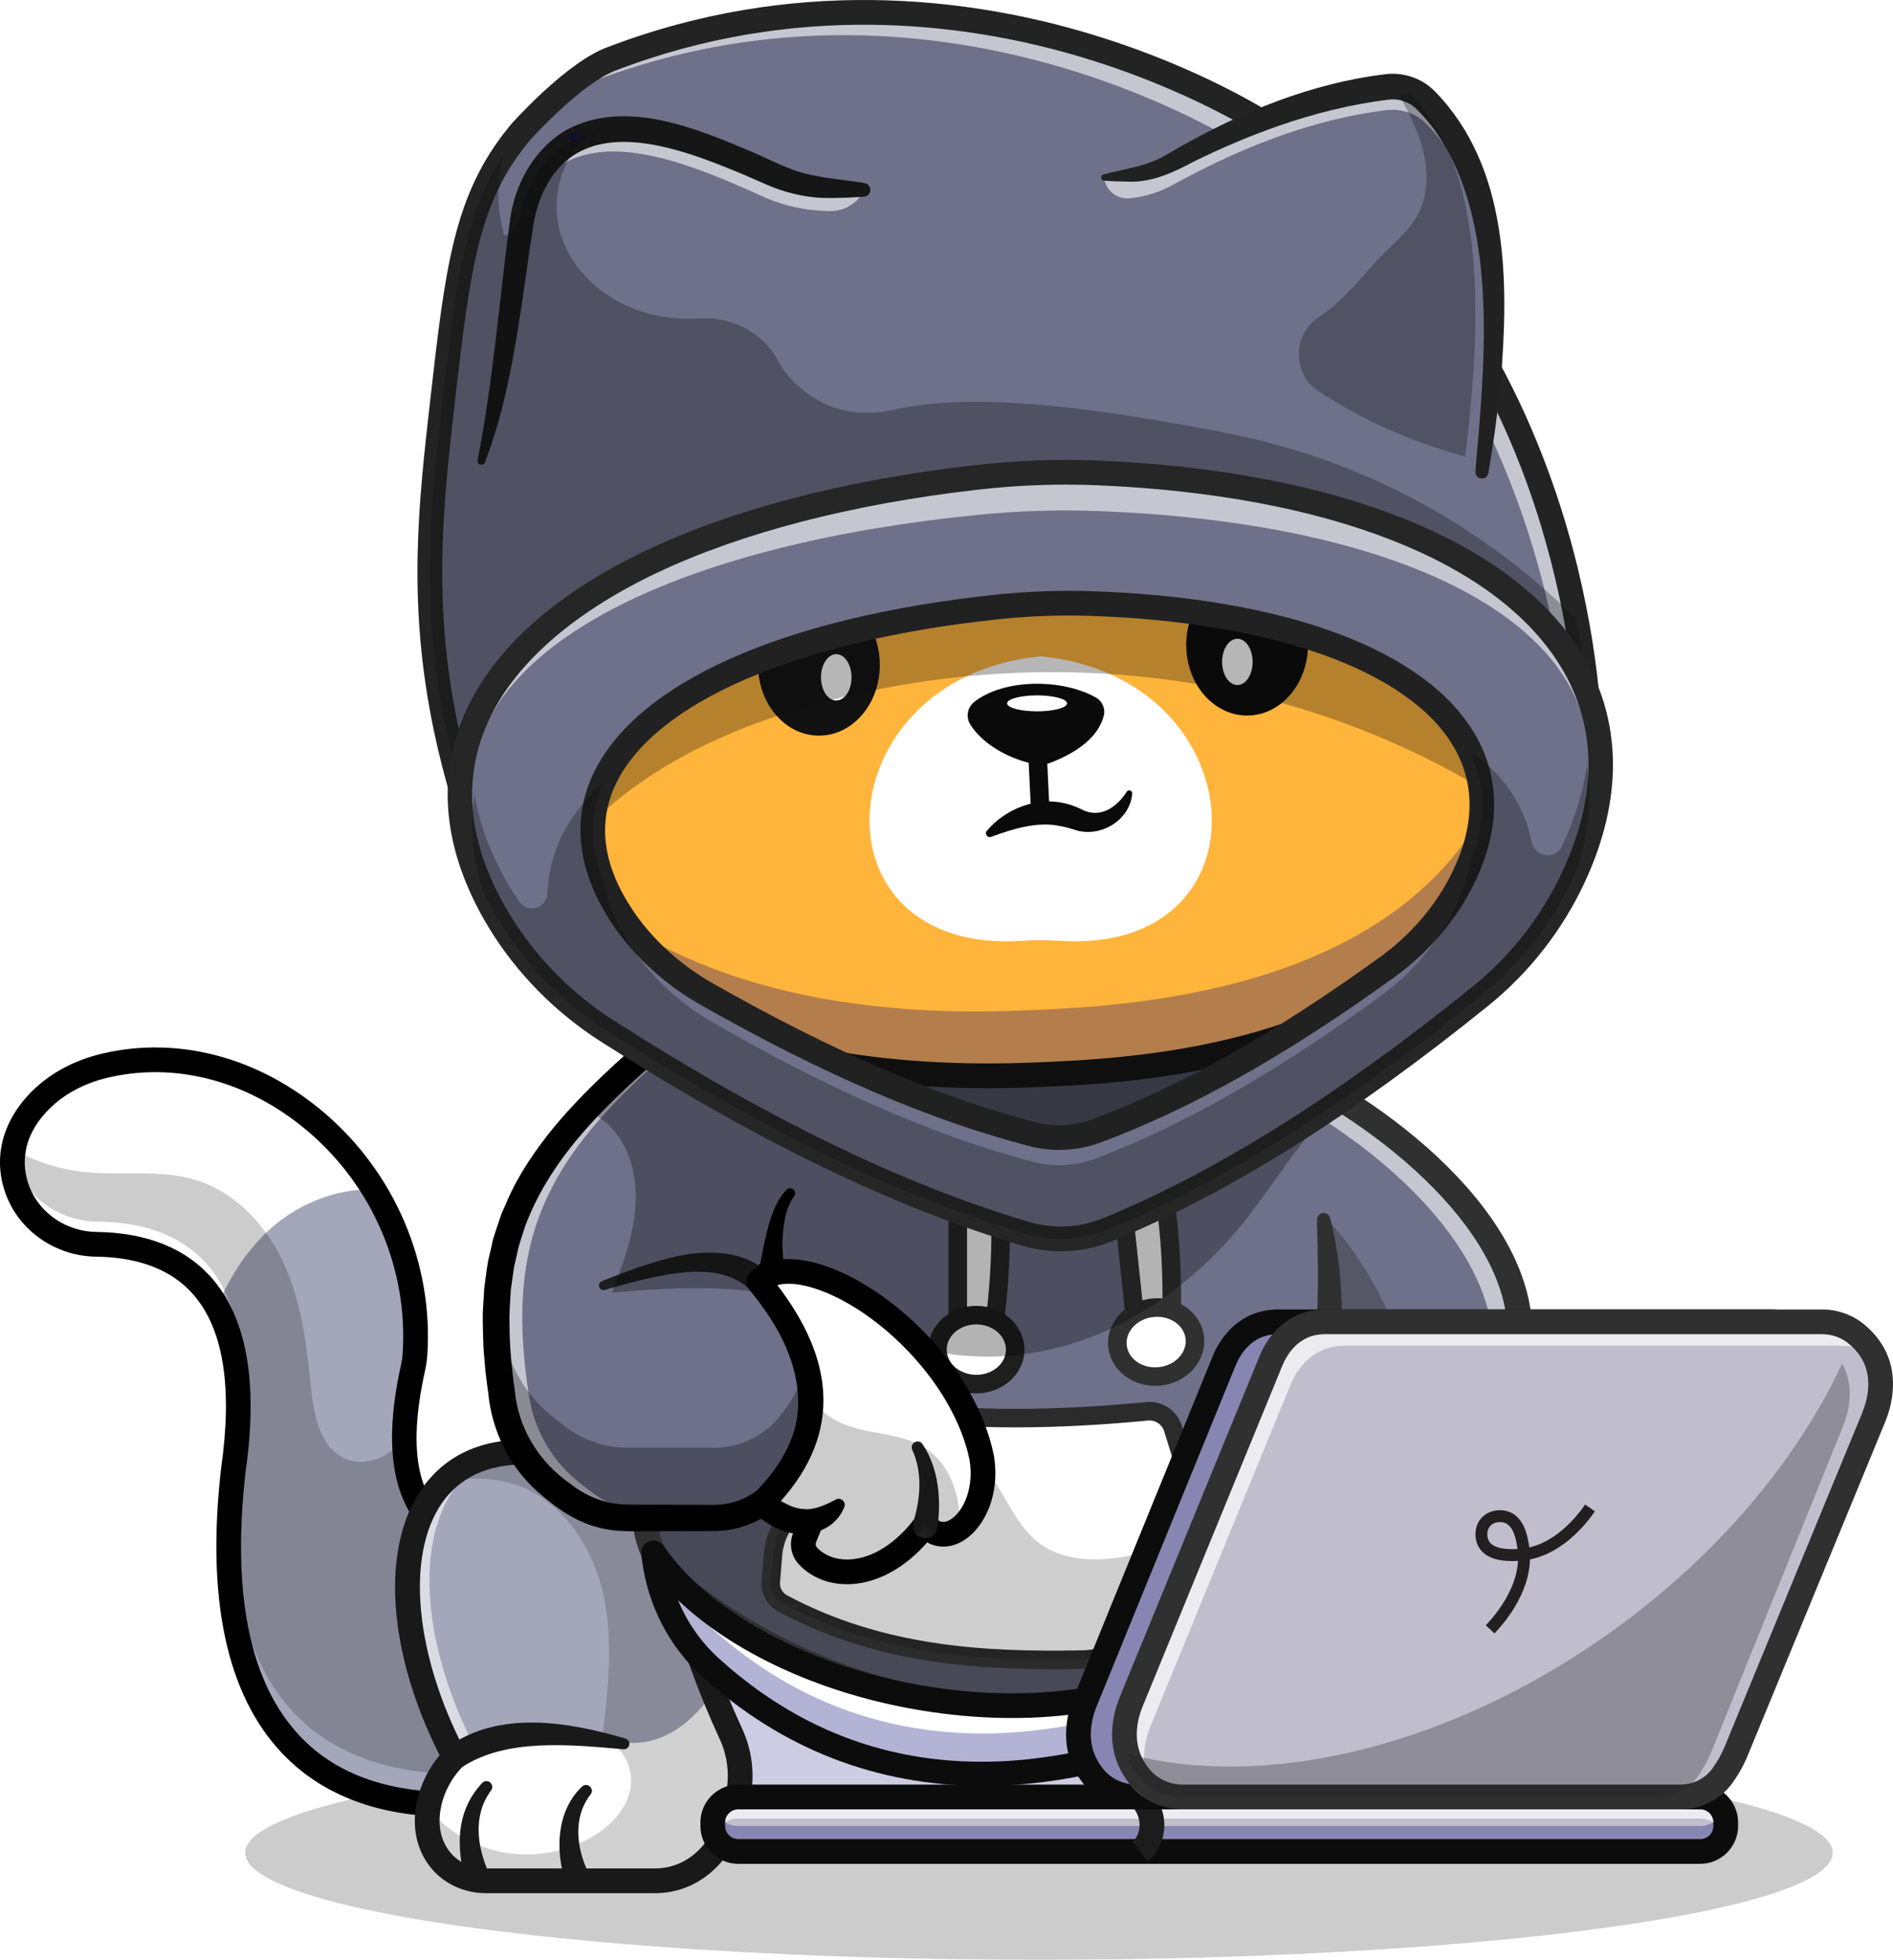 <?xml version="1.0" encoding="UTF-8"?>
<svg id="Layer_1" data-name="Layer 1" xmlns="http://www.w3.org/2000/svg" xmlns:xlink="http://www.w3.org/1999/xlink" viewBox="0 0 2705.94 2802">
  <defs>
    <style>
      .cls-1 {
        opacity: .7;
      }

      .cls-2 {
        fill: #262626;
      }

      .cls-2, .cls-3, .cls-4, .cls-5, .cls-6, .cls-7, .cls-8, .cls-9, .cls-10, .cls-11, .cls-12, .cls-13, .cls-14, .cls-15, .cls-16, .cls-17, .cls-18, .cls-19, .cls-20, .cls-21, .cls-22, .cls-23 {
        stroke-width: 0px;
      }

      .cls-24 {
        opacity: .5;
      }

      .cls-3 {
        fill: #a4a6ba;
      }

      .cls-4 {
        fill: #ffb43b;
      }

      .cls-25 {
        opacity: .6;
      }

      .cls-26 {
        opacity: .2;
      }

      .cls-6 {
        fill: #0f0f0f;
      }

      .cls-7 {
        fill: #161616;
      }

      .cls-8 {
        fill: #232323;
      }

      .cls-9 {
        fill: #2b2b2b;
      }

      .cls-27 {
        opacity: .4;
      }

      .cls-10 {
        fill: #fff;
      }

      .cls-28 {
        opacity: .3;
      }

      .cls-11 {
        fill: #6e7189;
      }

      .cls-12 {
        fill: #0c0c0c;
      }

      .cls-13 {
        fill: url(#linear-gradient-2);
      }

      .cls-14 {
        fill: #c0becc;
      }

      .cls-15 {
        fill: url(#linear-gradient);
        mix-blend-mode: multiply;
      }

      .cls-29 {
        filter: url(#luminosity-noclip);
      }

      .cls-30 {
        fill: none;
        stroke: #231f20;
        stroke-miterlimit: 10;
        stroke-width: 17px;
      }

      .cls-31 {
        mask: url(#mask-1);
      }

      .cls-32 {
        mask: url(#mask);
      }

      .cls-16 {
        fill: #1c1c1c;
      }

      .cls-17 {
        fill: #1e1e1e;
      }

      .cls-18 {
        fill: #212121;
      }

      .cls-19 {
        fill: #191919;
      }

      .cls-20 {
        fill: #0a0a0a;
      }

      .cls-21 {
        fill: #303030;
      }

      .cls-22 {
        fill: #000072;
      }

      .cls-23 {
        fill: #111;
      }
    </style>
    <filter id="luminosity-noclip" x="654.59" y="636.24" width="2047.26" height="1974.45" color-interpolation-filters="sRGB" filterUnits="userSpaceOnUse">
      <feFlood flood-color="#fff" result="bg"/>
      <feBlend in="SourceGraphic" in2="bg"/>
    </filter>
    <filter id="luminosity-noclip-2" x="654.59" y="-9489" width="2047.26" height="32766" color-interpolation-filters="sRGB" filterUnits="userSpaceOnUse">
      <feFlood flood-color="#fff" result="bg"/>
      <feBlend in="SourceGraphic" in2="bg"/>
    </filter>
    <mask id="mask-1" x="654.59" y="-9489" width="2047.26" height="32766" maskUnits="userSpaceOnUse"/>
    <linearGradient id="linear-gradient" x1="1532.9" y1="900.04" x2="2173.68" y2="2692.94" gradientUnits="userSpaceOnUse">
      <stop offset="0" stop-color="#000"/>
      <stop offset="1" stop-color="#fff"/>
    </linearGradient>
    <mask id="mask" x="654.59" y="636.24" width="2047.26" height="1974.45" maskUnits="userSpaceOnUse">
      <g class="cls-29">
        <g class="cls-31">
          <path class="cls-15" d="m1614.53,2596.4c-319.98-206.45-639.96-412.9-959.94-619.36,13.75-129.56,45.47-240.58,85.52-335.25,381.78-902.51,1807.3-997.25,1961.74-1005.56-19.62,457.36-39.23,914.71-58.85,1372.07l-239.19,602.38-789.28-14.29Z"/>
        </g>
      </g>
    </mask>
    <linearGradient id="linear-gradient-2" x1="1532.9" y1="900.04" x2="2173.68" y2="2692.94" gradientUnits="userSpaceOnUse">
      <stop offset=".08" stop-color="#fff" stop-opacity="0"/>
      <stop offset=".98" stop-color="#cdeeff"/>
    </linearGradient>
  </defs>
  <g class="cls-26">
    <ellipse class="cls-5" cx="1485.13" cy="2648.95" rx="1134.62" ry="153.05"/>
  </g>
  <path class="cls-3" d="m683.26,2578.68c-263.17,17.71-387.65-148.37-349.54-478.34,14.75-103.37,5.48-179.63-23.58-231.82-33.47-60.27-93.3-88.49-172.92-89.5-48.75-.62-93.57-29.89-111.41-75.29-3.75-9.58-6.31-19.69-7.42-30.16-.88-8.21-.88-16.65.18-25.17.18-1.63.4-3.31.71-4.99,3.93-23.45,15.81-47.47,38.2-69.99,25.04-25.17,57.4-41.46,91.98-49.68,148.94-35.46,303.27,44.11,385.18,177.2,41.55,67.47,64.47,148.76,58.55,235.79-.49,7.02-1.72,13.95-3.22,20.8-8.08,36.91-12.01,69.28-12.1,97.45,0,5.78.13,11.35.44,16.74,3.49,64.42,29.1,104.92,71.4,127.17l29.76,337.04,3.8,42.74Z"/>
  <path class="cls-10" d="m534.63,1700.94c-56.3-2.56-114.94,22.83-155.92,63.19-30.03,29.54-52.1,65.53-68.57,104.39-33.47-60.27-93.3-88.49-172.92-89.5-48.75-.62-93.57-29.89-111.41-75.29-15.41-39.21-10.86-87.47,31.66-130.31,25.04-25.17,57.4-41.46,91.98-49.68,148.94-35.46,303.27,44.11,385.18,177.2Z"/>
  <path class="cls-5" d="m645.94,2597.63c-103.54,0-184.85-30.31-242.09-90.33-79.84-83.75-109.35-221.36-87.68-409,16.33-114.49,3.21-197.25-38.95-246.47-30.67-35.82-77.85-54.38-140.21-55.16-56.28-.71-107.58-35.46-127.64-86.48-20.3-51.62-7.33-106.01,35.58-149.2,25.99-26.17,60.71-45,100.4-54.44,108.38-25.79,223.89,4.6,316.91,83.35,101.94,86.3,157.46,216.41,148.52,348.03-.48,7.07-1.61,14.5-3.56,23.39-25.83,117.78-9.24,190.38,50.72,221.94,5.31,2.8,8.84,8.1,9.37,14.08l33.54,379.79c.42,4.73-1.08,9.43-4.17,13.04-3.09,3.61-7.5,5.82-12.24,6.14-13.15.89-26,1.33-38.51,1.33ZM221.9,1532.91c-22.94,0-45.83,2.63-68.36,7.99-33.29,7.92-62.17,23.47-83.52,44.97-44.6,44.91-36.54,89.06-27.77,111.38,14.86,37.8,53.12,63.55,95.21,64.09,72.97.92,129.02,23.63,166.6,67.5,49.05,57.28,64.91,149.45,47.14,273.97-20.35,176.26,5.95,304.31,78.21,380.1,53.47,56.08,132.35,82.67,234.63,79.06l-31.11-352.31c-68.11-41.52-88.37-127.55-60.21-255.92,1.56-7.14,2.46-12.93,2.82-18.21,8.18-120.47-42.7-239.6-136.1-318.68-64.83-54.89-141.39-83.95-217.54-83.95Z"/>
  <g class="cls-28">
    <path class="cls-22" d="m589.61,2029.25c-1.68-1.63-3.36-3.22-5.08-4.81l6.71-6.14c-.49,3.67-1.02,7.33-1.63,10.95Z"/>
  </g>
  <g class="cls-26">
    <path class="cls-5" d="m679.47,2535.94c-257.21,9.85-378.24-153.75-340.18-472.52,15.06-101.96,5.61-177.15-24.02-228.6-34.13-59.43-95.16-87.3-176.36-88.27-49.68-.62-95.38-29.5-113.57-74.23-3.14-7.64-5.43-15.68-6.76-23.93-.35-1.94-.62-3.89-.84-5.83.53.31,1.02.57,1.55.84,30.78,17.13,64.95,28.39,100.28,32.15,53.03,5.74,108.14-4.06,159.14,11.17,59.52,17.75,104.12,67.82,128.54,123.28,24.46,55.42,31.53,116.31,37.53,176.27,4.06,40.01,14.22,88.45,53.69,101.21,27.2,8.83,58.02-5.25,75.55-27.24,1.37-1.72,2.65-3.44,3.84-5.25,0,5.78.13,11.35.44,16.74,3.49,64.42,29.1,104.92,71.4,127.17l29.76,337.04Z"/>
  </g>
  <g>
    <path class="cls-10" d="m949.98,2594.36l-41.61-364.84c201.37,191.52,457.84,280.06,777.83,249.84l-11.19,140.01-725.02-25.01Z"/>
    <g class="cls-26">
      <path class="cls-22" d="m949.98,2594.36l-41.61-364.84c201.37,191.52,457.84,280.06,777.83,249.84l-11.19,140.01-725.02-25.01Z"/>
    </g>
  </g>
  <path class="cls-3" d="m1055.5,2565.7c-14.35,76.35-59.48,124.17-121.39,123.37h-239.42c-24.15,0-47.69-9.71-63.5-28-11.35-13.11-17.53-28.52-19.61-44.69-1.32-10.07-1.02-20.4.62-30.6,2.43-15.32,7.86-30.38,15.41-43.98,6.09-10.99,13.6-21.02,22.08-29.36-1.59-3.05-3.14-6.05-4.68-9.1-12.36-24.33-22.92-48.75-31.62-72.86-46.94-129.55-41.07-250.81,21.15-312.27,32.59-32.19,80.67-47.95,144.7-39.96l34.35,13.69c73.74,29.45,129.73,91.4,151.63,167.75,8.57,30.07,17.75,59.61,27.64,88.53,8.26,24.2,17,47.95,26.32,71.18,8.04,20.14,16.51,39.83,25.43,59.13,12.63,27.2,16.43,57.71,10.86,87.16Z"/>
  <g class="cls-25">
    <path class="cls-10" d="m965.61,2679.63h-239.42c-24.15,0-47.69-9.71-63.5-28-11.35-13.11-17.53-28.52-19.61-44.69-1.32-10.07-1.02-20.4.62-30.6,2.43-15.32,7.86-30.38,15.41-43.98,6.09-10.99,13.6-21.02,22.08-29.36-1.59-3.05-3.14-6.05-4.68-9.1-12.36-24.33-22.92-48.75-31.62-72.86-46.94-129.55-41.07-250.81,21.15-312.27,12.29-12.14,26.8-21.94,43.52-29.01-30.57,5.95-55.58,19.25-75.02,38.46-62.22,61.47-68.09,182.72-21.15,312.27,8.7,24.11,19.25,48.53,31.62,72.86,1.55,3.05,3.09,6.05,4.68,9.1-8.48,8.35-15.98,18.37-22.08,29.36-7.55,13.6-12.98,28.66-15.41,43.98-1.63,10.2-1.94,20.53-.62,30.6,2.08,16.16,8.26,31.57,19.61,44.69,15.81,18.28,39.34,28,63.5,28h239.42c17.42.22,33.51-3.4,47.96-10.43-5.34.72-10.83,1.06-16.46.99Z"/>
  </g>
  <path class="cls-10" d="m1055.5,2565.7c-14.35,76.35-59.48,124.17-121.39,123.37h-239.42c-24.15,0-47.69-9.71-63.5-28-11.35-13.11-17.53-28.52-19.61-44.69,4.24-25.08,9.58-49.98,16.03-74.58,1.5-5.83,3.09-11.66,4.72-17.49l-1.28,1.46c1.9-8.79,7.15-16.47,13.95-22.43,3.4-3,7.15-5.56,11.08-7.68,11.92-6.36,25.39-8.92,38.72-10.91,49.94-7.37,100.94-7.29,150.84.31,24.42,3.71,49.1,9.23,73.61,5.87,29.1-3.97,55.42-20.44,75.82-41.6,8.92-9.23,16.87-19.3,24.11-29.94,8.04,20.14,16.51,39.83,25.43,59.13,12.63,27.2,16.43,57.71,10.86,87.16Z"/>
  <path class="cls-19" d="m694.72,2706.74c-30.1,0-58.12-12.43-76.88-34.11-41.1-47.52-26.83-118.54,10.54-163.06-74.23-147.3-84.54-295.7-25.76-380.63,26.33-38.03,78.75-80.75,178.81-68.22,1.49.19,2.95.56,4.36,1.12l34.35,13.71c78.26,31.24,138.85,98.26,162.07,179.27h0c23.79,83.03,49.46,153.78,78.46,216.3,14.25,30.71,18.46,64.55,12.2,97.87-16,85.14-68.5,137.75-137.23,137.75-.58,0-1.15,0-1.73,0h-239.18Zm53.15-612.86c-51.2,0-91.03,18.79-116.21,55.17-52.05,75.19-38.51,217.92,33.68,355.17,3.62,6.88,2.31,15.32-3.22,20.79-32.63,32.22-47.47,89.94-17.57,124.51,12.04,13.91,30.32,21.89,50.16,21.89h239.4c.42,0,.84,0,1.26,0,51.64,0,89.92-40.62,102.76-108.95,4.9-26.05,1.61-52.49-9.52-76.48-29.78-64.19-56.07-136.63-80.37-221.44-20.23-70.58-73.02-128.97-141.21-156.19l-32.21-12.85c-9.3-1.08-18.3-1.62-26.96-1.62Z"/>
  <path class="cls-19" d="m639.4,2498.12c73.99-53.68,173.25-36.3,254.71-12.45,4.14,1.28,6.46,5.66,5.18,9.8-1.11,3.62-4.61,5.85-8.24,5.49-41.43-3.69-82.54-7.39-122.42-5.18-38.35,2.1-76.78,10.02-108.59,31-19.05,12.46-38.49-14.49-20.65-28.66h0Z"/>
  <path class="cls-19" d="m808.33,2690.85c-14.62-45.24-13.16-101.39,23.56-136.38,7.26-7.14,18.53,2.65,12.52,10.82-26,33.15-20.43,77-2.99,113.18,9.51,23.15-25.01,36.15-33.09,12.38h0Z"/>
  <path class="cls-19" d="m665.85,2690.29c-10.18-35.01-13.78-76.05,2.49-110.42,5.32-11.48,12.57-21.89,21.03-30.77,3.16-3.32,8.41-3.44,11.72-.28,3.06,2.91,3.4,7.61.96,10.92-26.26,35.02-20.39,80.65-2.95,118.63,9.1,23.23-25.48,35.71-33.26,11.92h0Z"/>
  <g class="cls-26">
    <path class="cls-19" d="m1055.5,2565.7c-14.35,76.35-59.48,124.17-121.39,123.37h-239.42c-24.15,0-47.69-9.71-63.5-28-11.35-13.11-17.53-28.52-19.61-44.69-1.32-10.07-1.02-20.4.62-30.6,20.84,24.6,47.95,43.89,78.29,54.84,50.07,18.06,107.96,13.03,154.15-13.38,26.41-15.06,49.98-38.59,56.17-68.35,6.18-29.76-10.55-65.09-40.23-71.8,8.52-69.55,16.96-140.73,1.46-209.08-15.5-68.31-60.01-134.37-126.68-155.87-32.59-10.51-66.76-9.67-100.81-3.93,32.59-32.19,80.67-47.95,144.7-39.96l34.35,13.69c73.74,29.45,129.73,91.4,151.63,167.75,8.57,30.07,17.75,59.61,27.64,88.53,8.26,24.2,17,47.95,26.32,71.18,8.04,20.14,16.51,39.83,25.43,59.13,12.63,27.2,16.43,57.71,10.86,87.16Z"/>
  </g>
  <path class="cls-11" d="m2161.7,1967.16c-4.81,13.51-7.55,27.64-8.3,41.95l-1.41,25.83c-4.5,84.43-62.3,156.62-143.73,179.45l-93.83,26.27c-38.02,10.64-73.03,30.64-100.46,59.13-176.01,182.85-543.21,202.99-841.79-31.7-24.46-19.25-41.29-46.41-47.69-76.79-.26-1.02-.49-2.03-.66-3.05-1.15-6.05-2.21-12.05-3.18-18.02-2.43-14.4-4.46-28.66-6.14-42.74-1.81-15.06-3.18-29.94-4.15-44.6-1.32-19.16-1.94-38.02-1.99-56.61-.13-74.27,9.67-143.99,26.71-209.7,21.42-82.62,54.31-158.96,93.39-230.23,11.57-20.97,27.2-38.99,45.79-52.99,5.12-3.93,10.51-7.51,16.07-10.82,20.18-11.88,42.92-19.52,66.94-21.99,239.68-24.95,461.39-26.8,644.59,20.75,19.69,5.12,38.95,10.82,57.71,17.09,17.84,9.45,35.33,19.38,52.33,29.85,174.11,106.86,298.41,262.95,249.79,398.91Z"/>
  <g class="cls-25">
    <path class="cls-10" d="m1776.02,2321.18c-22.83,23.71-48.89,44.67-77.59,62.71,43.94-22.1,83.01-50.31,115.54-84.1,9.44-9.81,19.84-18.53,30.89-26.29-25.7,11.37-49.23,27.32-68.84,47.69Z"/>
    <path class="cls-10" d="m1911.91,1568.25c-17-10.47-34.49-20.4-52.33-29.85-18.77-6.27-38.02-11.97-57.71-17.09-183.2-47.56-404.91-45.7-644.59-20.75-24.02,2.47-46.76,10.11-66.94,21.99-5.35,3.19-10.53,6.64-15.48,10.39,14.07-5.63,29-9.4,44.47-10.99,239.68-24.95,461.39-26.8,644.59,20.75,19.69,5.12,38.95,10.82,57.71,17.09,17.84,9.45,35.33,19.38,52.33,29.85,174.11,106.86,298.41,262.95,249.79,398.91-4.81,13.51-7.55,27.64-8.3,41.95l-1.41,25.83c-3.24,60.83-34.16,115.3-81.64,149.54,68.51-29.2,115.55-95.12,119.59-170.94l1.41-25.83c.75-14.31,3.49-28.44,8.3-41.95,48.62-135.96-75.68-292.05-249.79-398.91Z"/>
  </g>
  <g class="cls-27">
    <path class="cls-12" d="m1685.17,2152.88c-9.63,56.43-19.25,112.82-28.88,169.25-4.55,26.54-10.11,55.11-29.89,73.34-11.66,10.77-26.94,16.6-42.08,21.24-81.95,25.26-170.53,23.01-254.3,4.86-83.81-18.19-163.42-51.8-240.78-88.71-48-22.92-96.53-48.09-131.81-87.87-13.87-15.63-25.3-34.04-32.94-53.69-8.04-20.53-11.88-42.43-9.98-63.81.93-10.16,3.14-20.18,6.8-29.89l.13-.71c-3.8-4.55-7.64-9.14-11.08-14-1.32-19.16-1.94-38.02-1.99-56.61,1.68-1.41,3.58-2.61,5.7-3.53,7.9-3.44,16.91-2.3,25.43-1.1,242.73,34.09,485.41,68.18,728.09,102.22,4.68.66,9.67,1.46,13.29,4.5,6.62,5.65,5.74,15.94,4.28,24.51Z"/>
  </g>
  <path class="cls-21" d="m1445.23,2458.21c-2.12,0-4.24,0-6.37-.03-165.44-1.58-335.05-64.17-477.59-176.22-28.61-22.5-48.07-54.61-54.78-90.43-39.41-210.38-4.58-411.11,106.5-613.65,29.15-53.14,82.4-88.61,142.45-94.86,309.24-32.21,534.77-19.93,709.76,38.66.91.3,1.8.68,2.65,1.13,197.37,104.37,369.91,284.09,310.47,450.32-4.17,11.65-6.63,24.07-7.31,36.92l-1.38,25.86c-4.91,92.05-67.86,170.61-156.62,195.48l-93.8,26.28c-35.99,10.09-67.98,28.89-92.52,54.38-89.6,93.08-228.35,146.17-381.47,146.17Zm12.86-957.3c-89.79,0-188.92,5.77-298.97,17.24-48.52,5.05-91.56,33.73-115.14,76.71-108.48,197.8-141.13,385.33-102.76,590.16,5.14,27.4,20.01,51.96,41.89,69.16,136.44,107.26,298.42,167.16,456.1,168.67,145.75,1.31,277.92-47.92,362.05-135.31,28.89-30.02,66.39-52.11,108.44-63.9l93.8-26.28c74.17-20.78,126.77-86.43,130.88-163.35l1.38-25.86c.87-16.26,4.01-32.05,9.33-46.92,51.91-145.19-114.98-312.29-292.45-406.52-108.21-36.01-236.96-53.8-394.54-53.8Z"/>
  <path class="cls-11" d="m1113.17,2127.1c-22.92,27.47-57.01,43.14-92.73,43.14h-122.31c-32.94,0-65-10.91-91.09-31.04l-14.04-10.82c-39.48-30.42-66.23-74.71-74.09-123.95-32.63-204.53,15.1-316.07,142.89-441.96,25.08-24.73,53.25-49.98,84.52-76.66,50.6,12.94,94.27,28.48,127.96,47.56,69.77,39.43,96.97,94.1,55.28,172.47-16.47,18.77-24.11,54.22-26.01,100.46-.18,4.72-1.85,9.1-4.5,12.63-.75,1.02-1.55,1.94-2.43,2.78-4.06,3.93-9.54,6.31-15.63,6.31,81.95,93.39,110.48,205.15,32.19,299.07Z"/>
  <g class="cls-25">
    <path class="cls-10" d="m1058.02,2163.55h-122.31c-32.94,0-65-10.91-91.09-31.04l-14.04-10.82c-39.48-30.42-66.23-74.71-74.09-123.95-32.63-204.53,15.1-316.07,142.89-441.96,21.02-20.73,44.25-41.84,69.61-63.83-7.41-2.1-14.93-4.17-22.67-6.15-31.26,26.67-59.43,51.93-84.52,76.66-127.79,125.89-175.52,237.43-142.89,441.96,7.86,49.23,34.62,93.52,74.09,123.95l14.04,10.82c26.1,20.14,58.15,31.04,91.09,31.04h122.31c13.73,0,27.21-2.34,39.91-6.75-.78.02-1.56.06-2.34.06Z"/>
  </g>
  <g class="cls-28">
    <path class="cls-5" d="m1113.18,2026.78c-22.92,27.47-57.01,43.14-92.73,43.14h-122.31c-32.94,0-65-10.91-91.09-31.04l-14.04-10.82c-39.48-30.42-66.23-74.71-74.09-123.95-3.45-21.63-5.95-42.16-7.6-61.83-4.71,47.6-2.22,100.65,7.59,162.15,7.86,49.23,34.62,93.52,74.09,123.95l14.04,10.82c26.1,20.14,58.15,31.04,91.09,31.04h122.31c35.72,0,69.81-15.68,92.73-43.14,44.97-53.94,54.64-113.77,39.25-172.63-7.11,24.83-19.91,49.11-39.24,72.31Z"/>
  </g>
  <path class="cls-5" d="m957.76,1499.26c-83.33,72.95-168.82,149.7-207.53,255.19-2.57,8.05-8.5,25.27-10.03,33.27-1.18,5.7-3.94,16.96-5.17,22.63-1.31,7.47-3.77,26.79-4.92,34.63-.64,13.41-2.43,33.7-1.81,46.96-.02,30.87,2.93,64.19,7.47,94.72,4.56,55.26,34.62,103.89,80.08,135.17,20.88,16.81,46.83,27.23,73.61,29.02,6.07.49,16.74.33,23.16.38l97.77.24h6.11c43.99,1.41,77.41-22.27,98.95-59.28,13.73-21.5,22.62-46.69,24.78-72.12,5.35-57.05-20.11-111.95-53.96-157.21-5.61-7.98-12.38-15.45-18.53-23.08-3.02,6.25,25.2-55.66,13.31-29.45,2.54-.03,4.67-2.08,5.81-4.31,3.68-19.46,7.48-39.01,12.96-58.13,5.06-16.32,11.56-33.15,24.3-46.79,2.73-2.92,7.3-3.07,10.22-.35,2.71,2.53,3.04,6.67.88,9.58-13.15,17.67-15.93,43.19-16.77,65.44-.38,11.13,1.43,22.57,1.5,33.73-.54,19.89-18.75,36.33-38.47,36.21-12.01,26.28,15.51-35.81,12.86-29.27l.26.31c12.24,14.39,24.64,29.68,34.83,45.65,30.83,46.35,52.51,103.92,47.07,160.91-3.16,40.03-19.99,78.73-44.86,109.99-26.16,36.06-70.85,56.89-115.15,55.71,0,0-6.11.01-6.11.01l-97.77.24c-17.41.25-35.87-.07-52.95-4.36-35.98-7.85-64.8-28.91-92.14-52.98-39.64-35.63-64.65-87.04-69.53-139.89-2.09-14.67-4.78-35.1-5.58-49.72-2.18-19.31-2.06-43.45-2.38-62.93.36-8.21,1.76-29.62,2.2-38.06,1.35-8.63,3.83-29.57,5.42-37.95,1.53-6.18,4.2-18.83,5.72-25.02,1.42-8.97,8.74-28.01,11.34-36.83,2.22-7.31,7.02-16.58,9.85-23.72,16.75-38.98,41.47-74.77,67.97-107.07,43.14-51.49,92.35-95.9,142.31-138.35,7.43-6.32,18.58-5.41,24.9,2.02,6.31,7.42,5.41,18.54-1.98,24.86h0Z"/>
  <path class="cls-17" d="m1069.78,1841.68c-40.53-35.39-101.66-23.06-150.51-12.26-18.27,4.33-36.5,9.42-54.71,14.75-7.88,2.25-11.97-9.23-4.32-12.42,17.72-7.12,35.58-14.04,53.84-20.29,37.65-12.56,76.1-23.55,117.05-19.88,20.98,1.96,43.05,9.2,61.2,22.91,18.98,15.41-3.85,43.03-22.56,27.19h0Z"/>
  <path class="cls-21" d="m1797.42,2293.61c30.53-87.99,56.55-178.9,71.52-270.77,11.67-68.99,15.37-138.75,14.91-208.58,0,0-.45-35.03-.45-35.03-.29-11.69-.82-23.39-.7-35.24-.18-5.35,4.15-9.85,9.52-9.77,4.36.05,8,3.05,9.03,7.09,6.06,23.34,10.37,47.13,13.16,71.1,12.21,120-6.17,241.7-37.86,357.37-12.37,44.84-29.03,92.75-46.04,136.18-8.83,21.26-40.36,9.78-33.09-12.36h0Z"/>
  <path class="cls-10" d="m934.13,2220.12l1.23,9.21c7.88,59.2,35.73,114.25,79.92,154.42,165.37,150.31,377.72,192.39,623.95,112.42,83.51-27.12,145.46-97.88,162.28-184.06h0c-221.56,223.86-720.52,123.95-867.37-91.99Z"/>
  <g class="cls-28">
    <path class="cls-22" d="m1639.22,2438.58c-246.23,79.97-458.58,37.89-623.95-112.42-22.84-20.76-41.27-45.52-54.88-72.75-9.66-10.76-18.49-21.85-26.26-33.29l1.23,9.21c7.88,59.2,35.73,114.25,79.92,154.42,165.37,150.31,377.72,192.39,623.95,112.42,83.51-27.12,145.46-97.88,162.28-184.06-11.88,12-24.6,23.02-37.98,33.2-29.57,43.26-72.83,76.56-124.29,93.28Z"/>
    <polygon class="cls-22" points="1801.5 2312.11 1801.5 2312.11 1801.5 2312.11 1801.5 2312.11"/>
  </g>
  <path class="cls-12" d="m1405.22,2553.33c-151.23,0-287.49-52.59-401.82-156.51-46.63-42.38-77.01-101.03-85.55-165.16l-1.23-9.21c-1.08-8.12,3.56-15.91,11.21-18.83,7.63-2.92,16.3-.21,20.9,6.57,72.95,107.27,245.95,190.72,430.49,207.66,170.63,15.67,319.92-27.41,409.73-118.16,5.48-5.53,13.93-6.82,20.81-3.19,6.88,3.64,10.57,11.36,9.08,19-18.1,92.8-84.83,168.47-174.16,197.48-83.01,26.96-163.15,40.36-239.46,40.36Zm-436.04-265.52c13.1,31.63,32.82,60,57.98,82.87,164.42,149.45,368.52,186.01,606.62,108.7,57.58-18.7,104.29-59.89,130.78-112.94-97.7,69.36-235.44,100.62-388.56,86.59-163.49-15-314.42-77.56-406.82-165.21Z"/>
  <path class="cls-10" d="m1696.65,2144.58l-15.59,57.58-22.56,83.5c-13.69,50.51-59.04,86.1-111.36,87.12-159.67,3.18-298.5-10.64-428.4-80.23-11.35-6.09-17.97-18.37-16.91-31.22l3.09-38.37c1.68-20.4,9.89-39.74,23.45-55.11l121.03-137.02c3.71-4.19,8.17-7.51,13.11-9.8,6.62-3.09,14.04-4.33,21.5-3.4,110.83,13.86,230.36,12.32,355.86.18,16.56-1.63,31.97,8.65,36.87,24.55l19.21,62.22c4.02,13.03,4.28,26.89.71,40.01Z"/>
  <path class="cls-9" d="m1503.66,2386.5c-128.35,0-262.72-13.47-391.16-82.29-15.99-8.56-25.37-25.81-23.9-43.95h0s3.12-38.38,3.12-38.38c1.88-23.12,11.37-45.42,26.72-62.79l121.02-137.01c11.65-13.18,28.94-19.76,46.2-17.58,103.99,13.01,219.44,13.04,352.93.12,22.73-2.24,44.08,12.03,50.81,33.84l19.22,62.24c4.77,15.42,5.05,31.8.84,47.37l-38.19,141.07c-15.13,55.9-66.06,95.75-123.85,96.9-14.49.29-29.09.47-43.75.47Zm-388.66-124.1c-.62,7.63,3.31,14.87,10,18.45,137.76,73.81,284.18,81.42,421.88,78.69,46.1-.92,86.73-32.72,98.8-77.34l38.19-141.07c2.91-10.73,2.71-22.01-.58-32.63l-19.22-62.24c-3.04-9.85-12.71-16.22-22.94-15.28-135.46,13.12-252.82,13.06-358.78-.2-8.62-1.11-17.21,2.23-23.05,8.83l-121.02,137.01c-11.59,13.12-18.75,29.95-20.17,47.4l-3.12,38.37Z"/>
  <path class="cls-10" d="m1369.1,1708.8v171.11l52.99,9.94c7.58-60.51,9.42-114.09,7.73-163.38l-60.71-17.66Z"/>
  <path class="cls-2" d="m1422.09,1903.09c-.81,0-1.63-.07-2.44-.22l-52.99-9.93c-6.26-1.18-10.81-6.65-10.81-13.02v-171.11c0-4.17,1.96-8.09,5.29-10.6,3.33-2.5,7.66-3.28,11.66-2.12l60.72,17.66c5.49,1.6,9.34,6.54,9.54,12.27,1.87,54.38-.69,108.51-7.82,165.48-.45,3.62-2.38,6.9-5.34,9.05-2.28,1.67-5.02,2.55-7.81,2.55Zm-39.74-34.17l28.26,5.3c5.31-47.15,7.36-92.42,6.25-137.72l-34.51-10.04v142.46Z"/>
  <ellipse class="cls-10" cx="1395.59" cy="1929.58" rx="55.56" ry="49.31"/>
  <path class="cls-17" d="m1395.59,1992.14c-37.94,0-68.81-28.06-68.81-62.55s30.87-62.55,68.81-62.55,68.81,28.06,68.81,62.55-30.87,62.55-68.81,62.55Zm0-98.61c-23.33,0-42.31,16.18-42.31,36.06s18.98,36.06,42.31,36.06,42.32-16.18,42.32-36.06-18.98-36.06-42.32-36.06Z"/>
  <path class="cls-10" d="m1603,1702.05l18.07,170.15,53.74,4.28c1.14-60.98-2.68-114.45-9.57-163.28l-62.24-11.15Z"/>
  <path class="cls-21" d="m1674.81,1889.73c-.35,0-.7-.01-1.05-.04l-53.74-4.28c-6.36-.5-11.45-5.46-12.12-11.81l-18.07-170.15c-.44-4.14,1.1-8.25,4.15-11.09,3.06-2.84,7.25-4.08,11.37-3.34l62.24,11.15c5.63,1.01,9.98,5.52,10.78,11.19,7.61,53.87,10.78,107.96,9.7,165.38-.07,3.65-1.64,7.11-4.35,9.57-2.45,2.22-5.62,3.43-8.9,3.43Zm-41.73-29.86l28.66,2.29c.3-47.45-2.44-92.69-8.33-137.61l-35.38-6.34,15.04,141.66Z"/>
  <ellipse class="cls-10" cx="1652.66" cy="1918.8" rx="55.56" ry="49.31" transform="translate(-193.41 185.27) rotate(-6.06)"/>
  <path class="cls-21" d="m1651.24,1981.43c-34.37,0-63.62-23.52-67.01-55.36-3.64-34.3,24.09-65.47,61.82-69.48,18.03-1.9,35.63,2.56,49.69,12.6,14.55,10.39,23.54,25.42,25.34,42.33,3.64,34.3-24.09,65.47-61.82,69.48-2.7.28-5.38.42-8.03.42Zm2.93-98.77c-1.76,0-3.53.09-5.31.28-23.21,2.47-40.38,20.56-38.28,40.33,2.1,19.77,22.67,33.88,45.89,31.39,23.2-2.47,40.37-20.56,38.27-40.33-.99-9.28-6.09-17.65-14.39-23.57-7.42-5.3-16.56-8.1-26.18-8.1Z"/>
  <g class="cls-24">
    <path class="cls-5" d="m1179.6,1505.51c211.46-.16,422.92-.32,634.37-.47-52.81,46.04-109,90.87-175.93,115.62-98.45,36.4-211.92,24.92-308.46-15.81-29.48-12.44-58.56-28.15-78.11-52.42-14.46-17.95-24.56-41.13-46.33-50.39"/>
  </g>
  <g class="cls-28">
    <path class="cls-5" d="m1894.16,1596.4c-40.45,41.37-72.15,94.27-108.01,140.59-57.18,73.78-131.28,135.78-217.65,171.15-86.41,35.37-185.46,42.83-273.81,12.72-42.65-14.57-82.13-37.36-124.52-52.63-28.92-10.38-58.64-17.13-88.89-21.15-53.83-7.29-109.15-6.18-163.95-2.34-14.22.97-28.39,2.16-42.52,3.4,14.22-37.4,28.61-75.33,32.81-115.16,4.19-39.78-2.87-82.35-27.73-113.75-9.54-12.01-21.99-21.86-35.85-28.61,25.08-24.73,53.25-49.98,84.52-76.66,50.6,12.94,94.27,28.48,127.96,47.56,5.12-3.93,10.51-7.51,16.07-10.82,113.35,69.28,218.88,155.96,348.88,175.08,141.3,20.8,291.74-52.41,362.66-176.32,19.69,5.12,38.95,10.82,57.71,17.09,17.84,9.45,35.32,19.38,52.33,29.85Z"/>
  </g>
  <g class="cls-26">
    <path class="cls-12" d="m1681.06,2202.16l-22.56,83.5c-13.69,50.51-59.04,86.1-111.36,87.12-159.67,3.18-298.5-10.64-428.4-80.23-11.35-6.09-17.97-18.37-16.91-31.22l3.09-38.37c1.68-20.4,9.89-39.74,23.45-55.11l121.03-137.02c3.71-4.19,8.17-7.51,13.11-9.8,62.04,6.71,120.86,41.15,156.36,92.64,21.95,31.84,36.3,70.47,67.47,93.39,26.05,19.16,60.23,24.07,92.51,21.95,35.46-2.25,69.81-12.14,102.22-26.85Z"/>
  </g>
  <g class="cls-27">
    <path class="cls-21" d="m1898.11,1743.91c52.39,58.27,90.98,128.86,111.74,204.42-24.82-7.98-49.64-15.96-74.47-23.94-9.65-3.1-19.7-6.45-26.77-13.71-12.91-13.27-11.55-34.34-10.25-52.81,2.44-34.48,1.66-69.19-2.31-103.52"/>
  </g>
  <path class="cls-10" d="m1372.72,2184.32c-16.56,12.76-36.08,13.2-49.98-4.15-56.92,76.88-132.69,82.04-167.97,44.24-6.54-6.98-8.17-17.27-4.59-26.14l9.1-22.52c-29.01.49-51.49-10.11-70.52-26.49,49.46-48.93,70.96-98.38,70.65-148.14-.26-42.74-16.6-85.75-45.13-128.94-7.11-10.77-14.97-21.55-23.58-32.37-1.99-2.52-4.06-5.08-6.14-7.59,65.93-60.94,283.26,79.7,318.76,251.91,7.51,46.14-9.05,83.63-30.6,100.19Z"/>
  <path class="cls-5" d="m1210.73,2265c-27.31,0-51.58-9.99-68.88-28.5-11.09-11.88-14.25-29.48-8.04-44.84l.17-.43c-20.43-3.99-39.16-13.45-56.75-28.56-3.74-3.21-5.97-7.85-6.14-12.78-.18-4.93,1.72-9.7,5.23-13.17,88.74-87.83,87.03-181.02-5.4-293.27-5.95-7.23-5.22-17.85,1.66-24.2,22.69-20.96,59.28-24.78,103.01-10.72,97.31,31.26,218.66,144.16,245.03,272.05.05.24.09.49.14.73,10.09,62.15-18.66,110.89-50.83,125.19-15.31,6.81-31.19,6.11-44.63-1.3-31.3,35.96-69.91,57.44-108.03,59.62-2.2.13-4.38.19-6.54.19Zm-51.44-106.9c5.82,0,11.26,2.86,14.56,7.66,3.35,4.88,4.03,11.13,1.82,16.62l-9.1,22.51c-1.06,2.63-.62,5.64,1.1,7.49,11.38,12.18,28.3,18.24,47.58,17.17,32.5-1.86,66.5-23.69,93.3-59.88,3.26-4.4,8.38-7.05,13.86-7.15,5.39-.03,10.69,2.34,14.12,6.62,5.53,6.91,11.41,8.49,19.05,5.08,16.69-7.42,37.83-40.14,30.37-86.88-23.21-111.63-133.02-216.86-221.16-245.18-21.72-6.97-40.1-8.55-53.61-4.79,41.16,54.05,62.64,104.45,65.55,153.59,3.23,54.61-17.37,106.97-61.27,155.88,13.47,7.91,27.66,11.53,43.55,11.26h.3Z"/>
  <path class="cls-17" d="m1305.46,2176.49c10.42-33.93,13.49-70.76-1.47-103.8-4.11-9.31,8.99-16.51,14.64-8.08,23.15,34.4,27.04,79.1,21.37,119.25-4.24,25.02-40.88,17.26-34.55-7.37h0Z"/>
  <path class="cls-5" d="m1099.7,2135.42c38.97,25.92,53.11,30.68,95.76,8.28,6.71-3.34,14.41,4.15,11.45,10.9-15.74,39.66-65.11,47.88-99.95,28.64-11.04-5.53-20.67-12.45-29.18-20.14-16.04-15.04,3.78-39.83,21.93-27.69h0Z"/>
  <g class="cls-28">
    <path class="cls-22" d="m1114.27,1872.18c-7.11-10.77-14.97-21.55-23.58-32.37l23.58,32.37Z"/>
  </g>
  <g class="cls-26">
    <path class="cls-5" d="m1372.72,2184.32c-16.56,12.76-36.08,13.2-49.98-4.15-56.92,76.88-132.69,82.04-167.97,44.24-6.54-6.98-8.17-17.27-4.59-26.14l9.1-22.52c-29.01.49-51.49-10.11-70.52-26.49,49.46-48.93,70.96-98.38,70.65-148.14,10.64,12.94,23.45,23.8,38.42,31.31,40.14,20.14,90.92,14.17,127.7,39.87,24.77,17.35,38.95,46.76,44.2,76.57,2.08,11.7,2.91,23.58,3,35.46Z"/>
  </g>
  <path class="cls-4" d="m2172.48,1161.71v.04c-8.96,29.67-21.11,59.57-37.27,88.75-146.33,264.72-519.23,280.48-652.41,286.09-101.82,4.28-518.66,21.95-718.38-256.77-3.09-4.28-6.14-8.65-9.1-13.11-56.08-83.72-77.58-169.16-86.15-227.89-3.53-24.33-4.86-44.07-5.48-57.27-9.76-204.09,75.95-400.5,226.52-538.66,313.33-287.59,788.76-306.84,1108.94,64.91,57.98,67.29,105.71,142.71,139.89,224,16.47,39.08,29.76,79.48,39.56,121.03,10.51,44.47,34.57,174.55-6.14,308.87Z"/>
  <g class="cls-28">
    <path class="cls-22" d="m2181.29,864.76c5.35,81.03-2.15,191.36-58.64,293.55-146.34,264.7-519.23,280.45-652.41,286.08-103.42,4.37-531.58,22.46-727.46-269.87-44.23-66.01-66.94-133.04-78.76-187.25,2.76,48.89,15.11,165.69,91.33,279.45,195.87,292.33,624.04,274.24,727.46,269.87,133.19-5.63,506.07-21.38,652.41-286.08,83.58-151.18,59.96-320.24,46.07-385.75Z"/>
  </g>
  <path class="cls-10" d="m1513.71,1345.08c-17.41-1.18-34.86-1.18-52.28,0-307.47,20.81-282.82-376.07,25.43-406.67.22,0,.49-.04.71-.04s.49.04.71.04c308.21,30.64,332.86,427.48,25.43,406.67Z"/>
  <path class="cls-6" d="m1412.31,1555.78c-398.22,0-584.78-149.6-671.63-279.22-56.74-84.69-89.46-186.4-94.6-294.14-9.87-206.65,74.76-408.05,232.2-552.55h0c167-153.27,375.23-230.85,586.1-218.48,208.63,12.24,398.19,110.76,548.19,284.91,90.09,104.6,153.46,226.49,183.25,352.49,12.77,54,47.25,243.16-45.14,410.27-64.86,117.31-179.79,200.95-341.6,248.59-130.23,38.34-257.27,43.71-325.51,46.6-24.48,1.04-48.22,1.53-71.26,1.53ZM890.22,442.88l11.94,13.01c-149.7,137.39-230.18,328.69-220.81,524.84,4.84,101.32,35.5,196.81,88.67,276.16,82,122.38,259.62,263.55,642.2,263.56,22.57,0,45.82-.49,69.84-1.5,135.71-5.74,496.17-20.97,637.7-276.98,86.26-156.03,53.71-334.17,41.68-385.05-28.49-120.52-89.23-237.25-175.64-337.57-143.61-166.73-324.63-261.03-523.49-272.7-201.25-11.79-400.25,62.5-560.15,209.24l-11.94-13.01Z"/>
  <ellipse class="cls-23" cx="1170.64" cy="950.74" rx="87.02" ry="101.01"/>
  <ellipse class="cls-10" cx="1195.39" cy="968.41" rx="21.83" ry="33.12"/>
  <ellipse class="cls-20" cx="1782.66" cy="922.04" rx="87.02" ry="101.01"/>
  <ellipse class="cls-10" cx="1768.77" cy="946.35" rx="21.82" ry="33.09"/>
  <path class="cls-20" d="m1392.92,1003.32c42.71-33.22,125.47-33.24,173.68-6,9.17,5.18,13.84,16.11,11.13,26.29-8.08,30.37-37.41,51.61-74.65,66.36-8.34,3.3-17.53,4.15-26.28,2.2-41.57-9.26-74.68-32.05-89.85-56.38-6.73-10.8-4.08-24.66,5.97-32.47Z"/>
  <ellipse class="cls-10" cx="1482.43" cy="1005.62" rx="42.87" ry="11.41"/>
  <path class="cls-20" d="m1486.84,1168.62c-7.02,0-12.88-5.52-13.22-12.61l-4.42-91.25c-.35-7.31,5.28-13.52,12.59-13.87,7.29-.35,13.52,5.29,13.87,12.59l4.42,91.25c.35,7.31-5.28,13.52-12.59,13.87-.21,0-.43.01-.65.01Z"/>
  <path class="cls-20" d="m1410.59,1187.82c26.73-31.64,72.59-49.83,114.24-38.59,7.51,1.78,15.21,5.05,22.18,8.35,7.77,4.19,16.68,5.55,25.74,3.89,15.91-3.16,28.76-15.34,37.86-29.48,2.15-3.79,8.39-1.67,7.84,2.6-3.06,38.64-47,65.07-84.64,51.05-5.4-1.59-10.91-3.29-16.45-4.21-33.09-7.81-69.25,3.51-100.7,15.08-5.15,2.04-9.79-4.59-6.07-8.7h0Z"/>
  <path class="cls-10" d="m1487.57,933.95c-.22,0-.49.04-.71.04v-.13c.22.04.49.04.71.09Z"/>
  <path class="cls-10" d="m1488.28,933.86v.13c-.22,0-.49-.04-.71-.04.22-.04.49-.04.71-.09Z"/>
  <g class="cls-28">
    <path class="cls-20" d="m2172.48,1161.71c-100.23-67.34-211.02-119.13-327.02-152.82-213.45-62-443.59-63.1-658.86-7.64-96.75,24.95-191.64,61.6-273.28,119.22-59.79,42.21-112.29,96.3-148.9,159.36-3.09-4.28-6.14-8.65-9.1-13.11-56.08-83.72-77.58-169.16-86.15-227.89,10.24-19.69,21.99-38.64,34.8-56.56,49.9-69.99,115.38-127.13,180.2-183.56,78.02-67.96,158.79-137.5,256.72-170.88,81.2-27.64,168.9-28.48,254.6-24.86,251.96,10.69,501.39,57.76,743.55,128.85,16.47,39.08,29.76,79.48,39.56,121.03,10.51,44.47,34.57,174.55-6.14,308.87Z"/>
  </g>
  <path class="cls-11" d="m2271.74,1045c-9.58-7.77-19.83-15.9-30.82-24.2-65.57-50.03-156.45-109.24-272.4-158.34-104.78-44.33-369.9-152.29-691.8-79.48-88.84,20.14-261.67,59.26-406.64,197.86-15.94,15.23-31.57,31.66-46.67,49.41-21.06,24.73-39.12,49.59-54.58,73.74-33.69,52.59-55.2,102-69.06,140.37-12.28-30.07-26.23-67.82-39.39-112.25-.62-2.03-1.19-4.15-1.81-6.23-7.64-26.45-14.97-55.2-21.37-86.06-16.74-80.23-22.83-151.99-22.83-221.31,0-4.77.04-9.58.09-14.35.13-10.55.4-21.02.8-31.53.18-5.08.4-10.16.62-15.23.22-4.15.44-8.35.66-12.5.13-2.34.26-4.68.4-7.02.22-3.62.44-7.29.71-10.95.18-2.69.35-5.39.57-8.08.53-7.46,1.1-14.92,1.72-22.39.4-5.08.84-10.2,1.32-15.28.44-5.12.93-10.24,1.41-15.37,1.41-14.66,2.96-29.41,4.55-44.29v-.04c1.77-16.38,3.67-32.9,5.56-49.72,11.7-102.8,20.71-178.44,38.11-240.61,4.28-15.15,9.01-29.5,14.44-43.23,1.24-3.18,2.52-6.27,3.84-9.36,1.1-2.65,2.25-5.3,3.44-7.9,1.24-2.74,2.47-5.48,3.8-8.17.04-.13.13-.26.22-.4.93-2.03,1.94-4.02,2.96-6.01,2.61-5.17,5.39-10.29,8.3-15.32.93-1.68,1.94-3.36,2.96-5.03,1.1-1.85,2.21-3.75,3.4-5.61.09-.13.18-.31.31-.49,1.63-2.56,3.27-5.17,4.99-7.73,6.62-10.02,13.86-19.83,21.86-29.58.18-.71,19.38-22.39,45.39-46.5,2.3-2.12,4.64-4.24,6.98-6.4.13-.09.26-.22.35-.31.93-.84,1.9-1.72,2.87-2.61,24.07-21.33,52.1-42.74,76.04-51.97,511.15-196.67,947.68,100.54,947.68,100.54,82.97,56.48,150.66,121.56,205.81,190.18,26.01,32.23,49.19,65.26,69.9,98.51,13.6,21.72,26.1,43.58,37.62,65.4,3.75,7.11,7.46,14.26,10.99,21.37,59.52,118.6,91.05,234.56,107.79,323.89,13.11,69.99,17.13,123.64,18.46,149.47.22,4.59.35,8.3.44,11.08Z"/>
  <g class="cls-25">
    <path class="cls-10" d="m757.89,178.79c2.3-2.12,4.64-4.24,6.98-6.4.13-.09.26-.22.35-.31.93-.84,1.9-1.72,2.87-2.6,24.07-21.33,52.1-42.74,76.04-51.97,511.15-196.67,947.68,100.54,947.68,100.54,82.97,56.48,150.66,121.56,205.81,190.18,26.01,32.23,49.19,65.26,69.9,98.51,13.6,21.72,26.1,43.58,37.62,65.4,3.75,7.11,7.46,14.26,10.99,21.37,59.52,118.6,91.05,234.56,107.79,323.89,7.49,39.95,12,74.55,14.75,101.72.74.56,1.52,1.14,2.25,1.69,10.99,8.3,21.24,16.43,30.82,24.2-.09-2.78-.22-6.49-.44-11.08-1.32-25.83-5.34-79.48-18.46-149.47-16.74-89.33-48.26-205.28-107.79-323.89-3.53-7.11-7.24-14.26-10.99-21.37-11.52-21.81-24.02-43.67-37.62-65.4-20.71-33.25-43.89-66.28-69.9-98.51-55.15-68.62-122.84-133.71-205.81-190.18,0,0-436.53-297.22-947.68-100.54-23.93,9.23-51.97,30.64-76.04,51.97-.97.88-1.94,1.77-2.87,2.61-.09.09-.22.22-.35.31-2.34,2.16-4.68,4.28-6.98,6.4-26.01,24.11-45.22,45.79-45.39,46.5-2.9,3.54-5.66,7.08-8.37,10.64,7.03-7.18,15.48-15.52,24.84-24.19Z"/>
    <path class="cls-10" d="m794.49,1063.19c-21.06,24.73-39.12,49.59-54.58,73.74-19.87,31.02-35.48,60.92-47.81,88.11,2.61,6.72,5.18,13.22,7.67,19.32,13.87-38.37,35.37-87.78,69.06-140.37,13.48-21.06,28.93-42.66,46.63-64.23-7.09,7.56-14.09,15.34-20.98,23.43Z"/>
  </g>
  <path class="cls-8" d="m699.77,1262.04c-7.16,0-13.63-4.33-16.35-10.98-27.41-67.06-48.77-136.91-63.5-207.62-37.9-181.9-21.76-323.62-4.67-473.65,21.37-187.69,33.16-291.26,112.01-388.02,2.17-2.94,6.24-7.47,14.35-16.04,7.3-7.71,18.99-19.67,33.18-32.84,35.98-33.38,66.9-55.19,91.91-64.81C1135.31-35.27,1382.97-1.99,1543.44,44.12c173.75,49.93,282.68,123.31,287.23,126.4,180.58,122.95,311.79,299.22,389.98,523.91,58.33,167.62,67.36,310.23,68.74,349.94.24,6.92-3.58,13.34-9.78,16.42-6.2,3.09-13.62,2.27-19-2.09-91.36-74.11-191.94-134.66-298.96-179.96-88.57-37.5-358.1-151.58-681-78.52-95.75,21.67-294.98,66.76-443.79,241.5-51.78,60.81-92.32,131.01-120.47,208.67-2.49,6.87-8.95,11.49-16.25,11.64-.12,0-.24,0-.36,0Zm56.11-1059.56c-.25.35-.51.7-.79,1.04-69.78,85.29-82.54,175.15-104.75,370.26-16.75,147.14-32.58,286.12,4.16,462.46,11.26,54.06,26.52,107.61,45.5,159.74,28.15-64.96,65.02-124.39,109.95-177.15,156.44-183.69,363.42-230.53,462.89-253.05,333.96-75.59,611.41,41.85,702.57,80.44,98.07,41.51,190.87,95.46,276.37,160.63-11.88-147.67-77.74-559.79-441-807.11-1.07-.73-109.66-73.74-278.32-122-154.99-44.35-394.11-76.31-653.09,23.33-47,18.08-115.98,92.28-123.5,101.43Zm2.6-5.56h0s0,0,0,0Zm.02-.08s0,.01,0,.02c0,0,0-.01,0-.02Zm.01-.06s0,.02,0,.03c0,0,0-.02,0-.03Zm.01-.06s0,.03,0,.05c0-.02,0-.03,0-.05Zm.02-.07s0,.03-.01.05c0-.02,0-.03.01-.05Z"/>
  <path class="cls-11" d="m1235.53,271.52c-20.67,42.21-44.6,80.89-71.22,116.18-5.56,7.37-11.22,14.62-17,21.68-124.17,151.99-298.19,234.43-459.31,249.97,29.5-101.07,39.48-210.71,55.55-325.43.79-5.39,1.55-10.82,2.34-16.25,3.89-26.85,13.25-52.81,28.79-75.11,5.96-8.52,12.32-15.98,19.12-22.43,71.22-68.04,186.78-27.51,308.43,28.08,15.5,7.11,31.7,12.5,48.31,16.07,12.5,2.69,25.21,4.37,37.97,4.99l47.03,2.25Z"/>
  <g class="cls-25">
    <path class="cls-10" d="m761.41,274.69c5.96-8.52,12.32-15.98,19.12-22.43,71.22-68.04,186.78-27.51,308.43,28.08,15.5,7.11,31.7,12.5,48.31,16.07,12.5,2.69,25.21,4.37,37.97,4.99l8.88.43c21.51,1.03,41.76-10.65,51.24-29.99l.16-.33-47.03-2.25c-12.76-.62-25.48-2.3-37.97-4.99-16.6-3.58-32.81-8.96-48.31-16.07-121.65-55.59-237.21-96.13-308.43-28.08-6.8,6.45-13.16,13.91-19.12,22.43-10.15,14.56-17.61,30.69-22.69,47.6,2.86-5.3,5.97-10.48,9.43-15.45Z"/>
  </g>
  <path class="cls-11" d="m2135.34,471.68c-.84,59.61-6.54,123.2-15.19,189.17,0,.26-.04.57-.13.84-.04.35-.09.71-.13,1.06-.53,4.15-1.06,8.3-1.63,12.45-.09,0-.22-.04-.31-.04-227.1-38.55-422.93-166.87-508.9-339.78-4.42-8.83-8.52-17.79-12.32-26.85-7.55-17.8-13.87-36.03-18.99-54.67l36.69-3.44c22.03-2.08,43.27-8.79,62.66-19.47,15.32-8.43,30.69-16.51,45.97-24.11,87.16-43.27,173.75-72.2,259.55-82.57,14.57-1.77,29.23,1.24,41.68,8.43,4.19,2.43,8.17,5.34,11.79,8.74.4.35.79.71,1.19,1.1,41.46,40.58,67.51,93.88,82.26,156.49,12.23,51.8,16.74,109.99,15.81,172.65Z"/>
  <g class="cls-25">
    <path class="cls-10" d="m1614.44,283.53c22.03-2.08,43.27-8.79,62.66-19.47,15.32-8.43,30.69-16.51,45.97-24.11,87.16-43.27,173.75-72.2,259.55-82.57,14.57-1.77,29.23,1.24,41.68,8.43,4.19,2.43,8.17,5.34,11.79,8.74.4.35.79.71,1.19,1.1,41.46,40.58,67.51,93.88,82.26,156.49,10.19,43.17,14.96,90.83,15.75,141.77.01-.74.04-1.5.05-2.24.93-62.66-3.58-120.86-15.81-172.65-14.75-62.61-40.8-115.91-82.26-156.49-.4-.4-.79-.75-1.19-1.1-3.62-3.4-7.59-6.31-11.79-8.74-12.45-7.2-27.11-10.2-41.68-8.43-85.8,10.38-172.39,39.3-259.55,82.57-15.28,7.6-30.64,15.68-45.97,24.11-19.38,10.69-40.62,17.4-62.66,19.47l-36.69,3.44c.54,1.96,1.09,3.91,1.66,5.86,4.46,15.31,19.17,25.3,35.04,23.81h0Z"/>
  </g>
  <path class="cls-7" d="m682.73,657.82c22.1-112.52,30.88-228.05,46.12-341.66,6.35-52.41,35.1-104.76,82.28-131.14,84.35-44.22,185.06-1.08,264.58,32.46,17.11,7.25,34.3,16.25,51.65,22.92,34.51,14.04,72.03,15.24,108.63,21.43,5.32.92,8.89,5.97,7.97,11.29-.77,4.51-4.53,7.75-8.89,8.08-19.88,1.32-38.18,2.23-58.47,1.81-28.13-1.1-56.12-8.08-81.9-19.51-3.68-1.78-28.33-12.32-32.7-14.29-89.83-37.4-227.96-91.87-283.89,22.17-7.62,15.43-12.74,32.16-15.49,49.68-5.95,37.77-11.24,75.77-16.76,113.88-5.78,38.18-11.8,76.39-20.16,114.16-8.15,37.88-18.48,75.53-32.44,111.79-1.09,2.83-4.27,4.24-7.1,3.15-2.54-.98-3.94-3.64-3.41-6.22h0Z"/>
  <path class="cls-18" d="m2108.96,673.93c13.41-154.05,35.8-365.19-63.07-494.34-6.91-8.88-14.48-17.21-22.53-25.04-10.18-9.43-24.61-13.77-38.35-12.13-53.98,6.64-106.85,19.89-158.43,37.89-40.31,14.14-79.89,30.94-118.54,49.93-30.05,16.01-61.87,31.33-96.95,29.4-10.95-.1-21.92-.45-32.94-1.37-2.49-.21-4.34-2.39-4.13-4.88.16-1.94,1.53-3.49,3.3-3.98,30.33-8.01,62.15-11.45,89.41-27.89,90.46-53.28,188.6-96.18,293.14-112.67,2.71-.28,18.39-2.6,20.89-2.84,12.04-1.37,24.34-.21,35.9,3.47,13.12,4.13,25.25,11.61,34.81,21.52,106.15,108.99,105.25,273.78,93.68,415.18-4.37,43.73-10.15,87.16-17.65,130.26-2.33,11.43-19.31,9.63-18.55-2.52h0Z"/>
  <g class="cls-28">
    <path class="cls-22" d="m759.7,267.37l-14.31,37.58c2.43-13.16,7.11-25.88,14.31-37.58Z"/>
  </g>
  <g class="cls-28">
    <path class="cls-22" d="m820.46,203.08c8.52,0,8.54-13.25,0-13.25s-8.54,13.25,0,13.25h0Z"/>
  </g>
  <g class="cls-28">
    <path class="cls-22" d="m807.3,216.19c-.57.13-1.1.26-1.68.4,3.71-5.03,7.86-9.71,12.5-13.95l-10.82,13.56Z"/>
  </g>
  <g>
    <g class="cls-28">
      <path class="cls-20" d="m2271.74,1045c-9.58-7.77-19.83-15.9-30.82-24.2-65.57-50.03-156.45-109.24-272.4-158.34-104.78-44.33-369.9-152.29-691.8-79.48-88.84,20.14-261.67,59.26-406.64,197.86-15.94,15.23-31.57,31.66-46.67,49.41-21.06,24.73-39.12,49.59-54.58,73.74-33.69,52.59-55.2,102-69.06,140.37-12.28-30.07-26.23-67.82-39.39-112.25-.62-2.03-1.19-4.15-1.81-6.23-7.64-26.45-14.97-55.2-21.37-86.06-16.74-80.23-22.83-151.99-22.83-221.31,0-4.77.04-9.58.09-14.35.13-10.55.4-21.02.8-31.53.18-5.08.4-10.16.62-15.23.22-4.15.44-8.35.66-12.5.13-2.34.26-4.68.4-7.02.22-3.62.44-7.29.71-10.95.18-2.69.35-5.39.57-8.08.53-7.46,1.1-14.92,1.72-22.39.4-5.08.84-10.2,1.32-15.28.44-5.12.93-10.24,1.41-15.37,1.41-14.66,2.96-29.41,4.55-44.29v-.04c1.77-16.38,3.67-32.9,5.56-49.72,11.7-102.8,20.71-178.44,38.11-240.61,4.28-15.15,9.01-29.5,14.44-43.23,1.24-3.18,2.52-6.27,3.84-9.36,1.1-2.65,2.25-5.3,3.44-7.9,1.24-2.74,2.47-5.48,3.8-8.17.04-.13.13-.26.22-.4.93-2.03,1.94-4.02,2.96-6.01,2.61-5.17,5.39-10.29,8.3-15.32.93-1.68,1.94-3.36,2.96-5.03,1.1-1.85,2.21-3.75,3.4-5.61.09-.13.18-.31.31-.49,1.63-2.56,3.27-5.17,4.99-7.73-9.71,37.36-9.67,77.72,1.5,114.41,7.33-1.46,13.95-7.24,17.66-14,4.9-9.01,6.05-19.47,8.26-29.5,10.51-47.78,49.15-88.09,96.17-101.25-42.04,33.34-58.2,96.57-40.23,148.19,20.22,58.33,76.7,99.7,137.28,111.72,19.86,3.95,40.03,5.09,60.15,3.87,47.15-2.84,92.75,21.57,113.85,63.83.8,1.61,1.65,3.2,2.54,4.75,0,0,.14.25.29.5.57.99,26.68,41.8,75.44,58.36,40.46,13.74,78.46,4.65,89.42,2.21,127.07-28.37,327.23,7.69,431.63,26.49,51.44,9.27,136.36,25.08,237.34,68.44,142.2,61.07,241.61,144.73,301.98,204.49,9.57,47.36,16.08,97.24,18.46,149.47.17,3.71.32,7.4.44,11.08Z"/>
    </g>
    <g class="cls-28">
      <path class="cls-20" d="m860.84,180.2c-6.32,3.23-12.21,7.08-17.67,11.41,2.1-.59,4.2-1.2,6.33-1.67l11.34-9.74Z"/>
    </g>
  </g>
  <path class="cls-11" d="m2287.64,1077.32c-.04-.44-.04-.84-.09-1.28-.22-3.44-.49-6.89-.79-10.29-.13-1.85-.35-3.75-.57-5.61-.4-3.53-.88-7.06-1.41-10.6,0-.09,0-.22-.04-.31v-.04c-32.81-213.8-306.05-356.08-716.17-373.08-58.15-2.43-116.4-.04-174.2,6.58-422.05,48.44-698.42,203.43-733.21,408.62v.09c-1.24,7.29-2.16,14.62-2.83,22.03-.13,1.85-.27,3.71-.4,5.56-.13,1.9-.22,3.75-.31,5.61-.93,22.92,1.02,46.32,6.01,70.25,5.3,25.26,13.95,51.04,26.14,77.32,6.76,14.57,14.62,29.32,23.62,44.16,39.61,65.57,93.52,118.69,154.94,157.95,5.78,3.71,11.57,7.37,17.4,11.04,5.25,3.31,10.51,6.62,15.76,9.94,18.46,11.48,36.87,22.78,55.24,33.82,5.17,3.09,10.38,6.23,15.54,9.27,5.74,3.4,11.52,6.8,17.27,10.16,5.74,3.36,11.48,6.71,17.22,10.02s11.48,6.62,17.22,9.89c11.44,6.49,22.83,12.85,34.18,19.16.09,0,.13.04.18.09,10.86,5.96,21.68,11.83,32.5,17.62,6.31,3.4,12.58,6.71,18.9,10.02,5.7,3,11.39,5.96,17.09,8.88,4.86,2.56,9.76,5.03,14.66,7.51.79.44,1.59.84,2.38,1.24,99.57,50.43,197.91,91.93,294.79,122.58.75.22,1.55.49,2.3.71,3.8,1.19,7.55,2.38,11.35,3.53,4.55,1.41,9.1,2.83,13.64,4.15,39.12,11.61,80.41,9.54,118.16-6.05,10.55-4.37,21.11-8.88,31.66-13.56,2.69-1.19,5.39-2.38,8.08-3.62,11.75-5.25,23.49-10.69,35.24-16.38,3.22-1.55,6.4-3.09,9.58-4.64,10.86-5.3,21.72-10.77,32.54-16.38,4.55-2.3,9.05-4.68,13.6-7.11,9.36-4.95,18.77-10.02,28.13-15.19,3.58-1.94,7.11-3.93,10.64-5.92.04,0,.04-.04.09-.04,120.15-67.34,241.14-152.69,362.74-250.94,2.52-2.03,5.03-4.11,7.55-6.27.22-.22.49-.4.71-.62,2.47-2.08,4.95-4.19,7.37-6.36.62-.53,1.19-1.06,1.81-1.59,2.83-2.52,5.61-5.03,8.35-7.64.31-.26.62-.53.88-.84,2.03-1.85,4.02-3.8,6.01-5.74,1.55-1.41,3.05-2.87,4.55-4.46,1.99-1.99,3.97-3.97,5.92-6.01.62-.62,1.24-1.28,1.85-1.94,2.56-2.65,5.08-5.34,7.55-8.08.35-.35.66-.71.97-1.06,2.16-2.38,4.28-4.77,6.4-7.2,1.46-1.59,2.83-3.22,4.15-4.86,1.24-1.41,2.43-2.83,3.58-4.28,1.46-1.68,2.83-3.36,4.15-5.08,1.9-2.34,3.75-4.68,5.56-7.06.35-.35.62-.75.88-1.15,2.47-3.18,4.9-6.45,7.29-9.71,2.16-2.96,4.33-6.01,6.45-9.05,1.63-2.3,3.18-4.59,4.68-6.89.88-1.28,1.77-2.56,2.56-3.89,1.68-2.47,3.27-4.95,4.77-7.46.88-1.28,1.68-2.52,2.43-3.84,1.68-2.69,3.31-5.43,4.9-8.17,7.64-12.94,14.7-26.36,21.19-40.23,2.43-5.21,4.77-10.42,6.93-15.59,7.24-16.96,13.2-33.6,17.97-49.98,1.46-4.99,2.78-9.94,3.97-14.84.44-1.63.79-3.27,1.19-4.86,1.28-5.3,2.38-10.55,3.31-15.81.22-1.19.44-2.38.66-3.62.62-3.49,1.19-6.98,1.68-10.42.88-5.78,1.59-11.53,2.12-17.22.26-3.05.49-6.09.71-9.1,0-.4,0-.79.09-1.24.31-5.17.49-10.33.49-15.41v-2.56c0-5.56-.09-11.13-.4-16.65Zm-185.81,154.41c-4.06,10.55-8.96,21.24-14.66,32.1-25.12,47.78-61.33,87.74-103.86,118.56-139.98,101.38-278.85,183.29-415.91,234.38-29.45,10.99-61.64,12.58-92.07,4.64-150.97-39.39-306.44-109.86-464.74-199.94-47.73-27.11-89.59-63.98-120.24-109.51-10.95-16.25-19.74-32.32-26.45-48.13-21.86-51.4-21.68-100.23-2.08-145.01,17.62-40.27,50.96-77.32,98.12-110.08,99.17-68.93,259.46-118.96,463.15-140.73,45.08-4.81,90.48-6.62,135.78-5.17,258.31,8.52,446.68,74.36,522.5,177.95,8.3,11.35,15.23,23.09,20.75,35.33,21.06,46.23,21.95,98.56-.31,155.61Z"/>
  <path class="cls-18" d="m1514.17,1644.09c-14.48,0-29-1.86-43.31-5.59-142.36-37.14-295.77-103.1-469.01-201.65-51.64-29.38-95.26-69.16-126.16-115.04-49.49-73.5-59.21-147.64-28.12-214.42,60.93-130.82,270.01-224.46,573.65-256.92h0c46.55-4.97,93.06-6.74,138.24-5.26,278.55,9.17,478.71,83.86,549.15,204.91,38.09,65.45,36.08,142.19-5.82,221.91-25.31,48.17-63.04,91.27-109.1,124.65-153.2,111-290.62,188.4-420.12,236.66-19.2,7.15-39.26,10.75-59.41,10.75Zm-89.19-758.48h0c-286.74,30.65-490.62,119.14-545.38,236.7-25.95,55.73-17.41,116.21,25.4,179.78,27.87,41.38,67.4,77.37,114.33,104.07,170.51,97,321.13,161.82,460.45,198.17,27.13,7.08,55.3,5.66,81.46-4.09,126.46-47.12,261.14-123.06,411.73-232.15,41.68-30.2,75.76-69.09,98.55-112.48,36.46-69.38,38.66-132.53,6.55-187.71-63.25-108.69-257.56-178.74-519.78-187.37-43.54-1.44-88.39.27-133.33,5.08Z"/>
  <g class="cls-25">
    <path class="cls-10" d="m2271.35,1030.27c-.04-.38-.04-.72-.09-1.1-.22-2.95-.48-5.9-.78-8.81-.13-1.59-.35-3.21-.56-4.8-.39-3.03-.86-6.05-1.38-9.08,0-.08,0-.19-.04-.26v-.04c-32.13-183.12-299.73-304.97-701.4-319.53-56.95-2.08-113.99-.04-170.6,5.63-413.34,41.49-684.01,174.23-718.09,349.98v.08c-1.21,6.24-2.12,12.52-2.77,18.87-.13,1.59-.26,3.18-.39,4.77-.13,1.63-.22,3.21-.3,4.8-.49,10.5-.14,21.12,1.01,31.85.62-5.48,1.4-10.92,2.45-16.32v-.08c34.08-175.74,304.75-308.49,718.09-349.98,56.61-5.67,113.65-7.72,170.6-5.64,401.66,14.56,669.27,136.41,701.4,319.53v.04c.04.08.04.19.04.26.52,3.03.99,6.05,1.38,9.08.22,1.59.43,3.21.56,4.8.08.73.13,1.48.2,2.22.17-1.87.34-3.74.5-5.58,0-.34,0-.68.09-1.06.3-4.42.48-8.85.48-13.2v-2.19c0-4.77-.09-9.53-.39-14.26Z"/>
  </g>
  <path class="cls-2" d="m1516.67,1789.03c-18.62,0-37.32-2.71-55.74-8.17-182.59-54.05-379.54-149.47-602.1-291.7-65.68-41.98-121.21-98.57-160.57-163.66-66.49-109.95-76.39-219.52-28.6-316.88,86.11-175.44,349.51-300.63,722.67-343.47h0c59.59-6.84,119.13-9.08,176.96-6.68,341.59,14.19,593.76,114.88,691.87,276.23,57.95,95.33,59.27,208.53,3.79,327.38-31.73,67.97-79.25,128.74-137.43,175.74-195.6,158.06-371.15,268.08-536.68,336.37-23.96,9.88-48.98,14.84-74.16,14.84Zm-120.31-1088.78c-178.3,20.47-336.12,61.38-456.39,118.32-117.32,55.54-199.83,126.64-238.6,205.63-42.82,87.24-33.7,182.47,27.12,283.03,36.57,60.47,88.22,113.1,149.37,152.17,219.73,140.42,413.74,234.5,593.11,287.6,35.47,10.5,72.26,8.61,106.4-5.46,162.33-66.97,335.03-175.3,527.95-331.19,54.02-43.64,98.14-100.08,127.61-163.2,50.96-109.17,50.3-208.12-1.96-294.08-91.86-151.08-333.56-245.59-663.14-259.29-56.02-2.33-113.7-.15-171.46,6.48h0Z"/>
  <g class="cls-28">
    <path class="cls-20" d="m2271.74,1134.73v6.27c0,5.03-.18,10.16-.49,15.23-.09.44-.09.84-.09,1.24-.22,3-.44,6.01-.71,9.01-.49,5.65-1.19,11.35-2.08,17.09-.49,3.4-1.02,6.84-1.63,10.29-.22,1.24-.44,2.43-.66,3.62-.93,5.17-2.03,10.38-3.22,15.63-.4,1.59-.75,3.22-1.19,4.81-1.15,4.86-2.43,9.76-3.89,14.7-.62,2.12-1.24,4.28-1.94,6.4-2.16,5.17-4.5,10.38-6.93,15.59-6.49,13.86-13.56,27.29-21.19,40.23-1.59,2.74-3.22,5.48-4.9,8.17-.75,1.32-1.55,2.56-2.43,3.84-1.5,2.52-3.09,4.99-4.77,7.46-.79,1.32-1.68,2.61-2.56,3.89-1.5,2.3-3.05,4.59-4.68,6.89-2.12,3.05-4.28,6.09-6.45,9.05-2.38,3.27-4.81,6.54-7.29,9.71-.26.4-.53.79-.88,1.15-1.81,2.38-3.67,4.72-5.56,7.06-1.32,1.72-2.69,3.4-4.15,5.08-1.15,1.46-2.34,2.87-3.58,4.28-1.32,1.63-2.69,3.27-4.15,4.86-2.12,2.43-4.24,4.81-6.4,7.2-.31.35-.62.71-.97,1.06-2.47,2.74-4.99,5.43-7.55,8.08-.62.66-1.24,1.32-1.85,1.94-1.94,2.03-3.93,4.02-5.92,6.01-1.5,1.59-3,3.05-4.55,4.46-1.99,1.94-3.97,3.89-6.01,5.74-.27.31-.57.57-.88.84-2.74,2.61-5.52,5.12-8.35,7.64-.62.53-1.19,1.06-1.81,1.59-2.43,2.16-4.9,4.28-7.37,6.36-.22.22-.49.4-.71.62-2.52,2.16-5.03,4.24-7.55,6.27-121.61,98.25-242.59,183.6-362.74,250.94-.04,0-.04.04-.09.04-3.53,1.99-7.07,3.97-10.64,5.92-9.36,5.17-18.77,10.24-28.13,15.19-4.55,2.43-9.05,4.81-13.6,7.11-10.82,5.61-21.68,11.08-32.54,16.38-3.18,1.55-6.36,3.09-9.58,4.64-11.75,5.7-23.49,11.13-35.24,16.38-2.69,1.24-5.39,2.43-8.08,3.62-10.55,4.68-21.11,9.18-31.66,13.56-37.75,15.59-79.04,17.66-118.16,6.05-4.55-1.32-9.1-2.74-13.64-4.15-3.8-1.15-7.55-2.34-11.35-3.53-.75-.22-1.55-.49-2.3-.71-96.88-30.64-195.21-72.15-294.79-122.58-.79-.4-1.59-.79-2.38-1.24-4.9-2.47-9.8-4.95-14.66-7.51-5.7-2.91-11.39-5.87-17.09-8.88-6.31-3.31-12.58-6.62-18.9-10.02-10.82-5.78-21.64-11.66-32.5-17.62-.04-.04-.09-.09-.18-.09-11.35-6.31-22.74-12.67-34.18-19.16-5.74-3.27-11.48-6.58-17.22-9.89s-11.48-6.67-17.22-10.02c-5.74-3.36-11.52-6.76-17.27-10.16-5.17-3.05-10.38-6.18-15.54-9.27-18.37-11.04-36.78-22.34-55.24-33.82-5.25-3.31-10.51-6.62-15.76-9.94-5.83-3.67-11.61-7.33-17.4-11.04-61.42-39.25-115.34-92.38-154.94-157.95-9.01-14.84-16.87-29.58-23.62-44.16-3.66-11.35-6.62-22.61-8.92-33.78-4.9-23.71-6.8-46.89-5.87-69.59.09-1.85.18-3.66.31-5.56.13-1.85.26-3.66.4-5.52.62-7.33,1.55-14.62,2.74-21.81,6.98,43.05,23.67,87.78,51.18,133.7,3.84,6.45,7.86,12.76,11.97,18.99,12.05,18.15,40.23,10.42,40.93-11.48,1.15-35.46,12.36-71.62,31.22-101.34,13.47-21.24,29.89-39.96,48.13-56.96-19.61,44.77-19.78,93.61,2.08,145.01,5.48,29.23,18.32,59.52,38.99,90.56,30.03,45.08,71,81.6,117.76,108.45,155.03,89.24,307.28,159.05,455.16,198.08,29.76,7.86,61.29,6.27,90.17-4.59,134.23-50.6,270.24-131.76,407.3-232.17,41.64-30.56,77.1-70.12,101.74-117.46,13.47-25.92,22.3-50.96,26.8-74.98,22.25-57.05,21.37-109.37.31-155.61,40.58,24.64,71.22,67.07,84.03,113.7,1.28,4.72,2.38,9.49,3.36,14.26,4.46,21.81,34.18,25.3,43.54,5.17.13-.26.22-.53.35-.79,18.28-39.61,29.81-77.76,35.06-114.32.04.09.04.22.04.31.53,3.49,1.02,6.98,1.41,10.51.18,1.81.4,3.71.53,5.52.31,3.4.57,6.8.79,10.2v.04c.44,4.64.49,9.32.49,14Z"/>
  </g>
  <g class="cls-28">
    <path class="cls-6" d="m2108.86,462.85c-.79,59.61-6.16,123.2-14.31,189.17,0,.26-.04.57-.12.84-1.87-.49-3.7-1.02-5.53-1.55-72.29-20.67-143.5-50.87-206.25-93.66-36.28-24.74-34.04-80.91,2.89-104.54,1.77-1.13,3.51-2.3,5.21-3.5,34.07-24.02,59.52-59.3,89.26-89.11,17.05-17.09,35.98-32.94,47.29-54.75,13.73-26.41,14.43-58.73,7.53-87.96-6.86-29.23-20.67-56.08-34.98-82.09h5.12c3.45-1.24,6.9-2.3,10.4-3.09.03,0,.05.02.08.02,39.66,40.71,64.52,94.4,78.53,157.57,11.52,51.8,15.76,109.99,14.89,172.65Z"/>
  </g>
  <g class="cls-32">
    <path class="cls-13" d="m1614.53,2596.4c-319.98-206.45-639.96-412.9-959.94-619.36,13.75-129.56,45.47-240.58,85.52-335.25,381.78-902.51,1807.3-997.25,1961.74-1005.56-19.62,457.36-39.23,914.71-58.85,1372.07l-239.19,602.38-789.28-14.29Z"/>
  </g>
  <rect class="cls-14" x="1018.87" y="2569.19" width="1447.99" height="77.93" rx="36.47" ry="36.47" transform="translate(3485.73 5216.32) rotate(-180)"/>
  <g class="cls-1">
    <path class="cls-10" d="m2430.39,2569.19h-1375.06c-20.06,0-36.47,16.41-36.47,36.47v5c0,4.56.89,8.92,2.43,12.96,5.26-13.7,18.54-23.51,34.03-23.51h1375.06c15.49,0,28.77,9.81,34.03,23.51,1.55-4.04,2.43-8.39,2.43-12.96v-5c0-20.06-16.41-36.47-36.47-36.47Z"/>
  </g>
  <g class="cls-28">
    <path class="cls-22" d="m2430.39,2610.69h-1375.06c-12.63,0-23.8-6.51-30.35-16.34-3.85,5.78-6.11,12.7-6.11,20.13v5c0,20.06,16.41,36.47,36.47,36.47h1375.06c20.06,0,36.47-16.41,36.47-36.47v-5c0-7.43-2.26-14.35-6.11-20.13-6.55,9.82-17.72,16.34-30.35,16.34Z"/>
  </g>
  <path class="cls-14" d="m1624.9,2569.19h706.61c23.76,0,46.09-11.07,59.72-29.84.27-.38.55-.76.83-1.15,7.96-11.11,14.44-23.14,19.58-35.7l194.64-475.07c4.28-10.46,7.56-21.31,9.11-32.45,5.21-37.55-7.47-65.78-32.91-87.37-13.63-11.56-31.28-17.77-49.42-17.77h-705.69c-12.37,0-24.73,2.43-35.69,7.97-14.74,7.44-26.17,19.11-35.04,34.05-2.87,4.84-5.22,9.95-7.33,15.14l-197.63,484.88c-3.2,7.85-5.89,15.9-7.59,24.17-6.4,31.18-1.08,60.04,20.37,85.69,14.68,17.55,37.07,27.44,60.44,27.44Z"/>
  <g class="cls-28">
    <path class="cls-22" d="m1624.9,2569.19h706.61c23.76,0,46.09-11.07,59.72-29.84.27-.38.55-.76.83-1.15,7.96-11.11,14.44-23.14,19.58-35.7l194.64-475.07c4.28-10.46,7.56-21.31,9.11-32.45,5.21-37.55-7.47-65.78-32.91-87.37-13.63-11.56-31.28-17.77-49.42-17.77h-705.69c-12.37,0-24.73,2.43-35.69,7.97-14.74,7.44-26.17,19.11-35.04,34.05-2.87,4.84-5.22,9.95-7.33,15.14l-197.63,484.88c-3.2,7.85-5.89,15.9-7.59,24.17-6.4,31.18-1.08,60.04,20.37,85.69,14.68,17.55,37.07,27.44,60.44,27.44Z"/>
  </g>
  <path class="cls-12" d="m2430.39,2664.78h-1375.06c-29.84,0-54.13-24.28-54.13-54.13v-5c0-29.84,24.28-54.13,54.13-54.13h1375.06c29.84,0,54.13,24.28,54.13,54.13v5c0,29.84-24.28,54.13-54.13,54.13Zm-1375.06-77.93c-10.37,0-18.8,8.44-18.8,18.8v5c0,10.37,8.44,18.8,18.8,18.8h1375.06c10.37,0,18.8-8.44,18.8-18.8v-5c0-10.37-8.44-18.8-18.8-18.8h-1375.06Z"/>
  <path class="cls-16" d="m1640.17,2661.25l-21.21-28.25c5.54-4.16,9.34-12.32,9.9-21.3.42-6.53-.54-19.1-11.6-29.83l24.61-25.34c15.5,15.05,23.61,35.97,22.25,57.41-1.23,19.28-10.18,36.97-23.95,47.31Z"/>
  <path class="cls-12" d="m2331.51,2586.85h-706.61c-29.07,0-56.04-12.31-73.99-33.78-23.84-28.52-31.96-62.35-24.12-100.57,1.76-8.59,4.55-17.52,8.53-27.29l197.63-484.88c2.8-6.88,5.51-12.44,8.5-17.49,10.94-18.44,25.16-32.17,42.27-40.81,12.77-6.45,27.87-9.86,43.66-9.86h705.69c22.55,0,44.16,7.8,60.85,21.96,31.64,26.85,44.75,61.59,38.97,103.27-1.65,11.89-5,23.9-10.25,36.72l-194.65,475.07c-5.83,14.23-13.09,27.45-21.56,39.29l-.93,1.28c-16.86,23.2-44.52,37.08-73.98,37.08Zm-504.14-679.35c-10.28,0-19.87,2.1-27.72,6.07-11.17,5.64-20.26,14.57-27.82,27.3-2.08,3.51-4.04,7.57-6.17,12.79l-197.63,484.88c-3.15,7.73-5.32,14.62-6.64,21.05-5.65,27.53-.21,50.69,16.61,70.82,11.05,13.22,28.58,21.11,46.89,21.11h706.61c18.19,0,35.17-8.43,45.43-22.56l.61-.84c7.04-9.82,12.95-20.63,17.75-32.32l194.64-475.06c4.11-10.05,6.71-19.27,7.95-28.19,4.12-29.73-4.4-52.44-26.84-71.47-10.32-8.75-23.81-13.57-38-13.57h-705.69Z"/>
  <path class="cls-14" d="m2675.12,2007.98c-1.55,11.13-4.86,21.99-9.18,32.45l-195.7,475.08c-5.17,12.54-11.7,24.59-19.69,35.68-.31.4-.57.8-.84,1.15-13.73,18.77-36.16,29.85-60.05,29.85h-710.56c-23.49,0-46.01-9.89-60.76-27.42-6.18-7.37-11.04-14.97-14.66-22.83-9.01-19.56-10.42-40.62-5.83-62.88,1.68-8.26,4.42-16.34,7.64-24.15l47.11-114.98,6.71-16.34,144.88-353.56c2.16-5.21,4.5-10.33,7.37-15.15,8.92-14.97,20.44-26.63,35.24-34.09,11.04-5.52,23.45-7.95,35.9-7.95h709.64c10.82,0,21.46,2.21,31.17,6.4.04,0,.13,0,.18.04,6.62,2.87,12.81,6.67,18.32,11.3,16.12,13.6,27.16,29.81,31.75,49.37,2.78,11.48,3.31,24.11,1.37,38.02Z"/>
  <g class="cls-1">
    <path class="cls-10" d="m1643.58,2553.16c-9.01-19.56-10.42-40.62-5.83-62.88,1.68-8.26,4.42-16.34,7.64-24.15l47.11-114.98,6.71-16.34,144.88-353.56c2.16-5.21,4.5-10.33,7.37-15.15,8.92-14.97,20.44-26.63,35.24-34.09,11.04-5.52,23.45-7.95,35.9-7.95h709.63c10.82,0,21.46,2.21,31.17,6.4.04,0,.13,0,.18.04,5.8,2.51,11.23,5.78,16.21,9.65-5.84-12.28-14.54-23.08-25.79-32.57-5.52-4.64-11.7-8.43-18.32-11.3-.04-.04-.13-.04-.18-.04-9.71-4.19-20.36-6.4-31.17-6.4h-709.64c-12.45,0-24.86,2.43-35.9,7.95-14.79,7.46-26.32,19.12-35.24,34.09-2.87,4.81-5.21,9.94-7.37,15.15l-144.88,353.56-6.71,16.34-47.11,114.98c-3.22,7.82-5.96,15.9-7.64,24.15-4.59,22.25-3.18,43.32,5.83,62.88,3.62,7.86,8.48,15.45,14.66,22.83,4.07,4.84,8.78,9.03,13.89,12.66-.2-.42-.44-.84-.64-1.26Z"/>
  </g>
  <path class="cls-21" d="m2401.65,2586.85h-710.55c-29.19,0-56.27-12.29-74.3-33.74-23.98-28.53-32.14-62.38-24.26-100.62,1.78-8.61,4.58-17.55,8.58-27.3l198.74-484.88c2.81-6.87,5.53-12.43,8.54-17.49,11-18.43,25.29-32.16,42.48-40.79,12.82-6.44,27.97-9.84,43.82-9.84h709.62c22.63,0,44.33,7.79,61.09,21.93,31.83,26.86,45.01,61.62,39.19,103.32-1.66,11.88-5.03,23.91-10.32,36.74l-195.73,475.07c-5.87,14.24-13.17,27.46-21.69,39.29l-.9,1.25c-16.96,23.22-44.75,37.08-74.32,37.08Zm-506.95-679.35c-10.37,0-20.03,2.1-27.96,6.09-11.24,5.64-20.4,14.58-27.99,27.32-2.1,3.52-4.07,7.58-6.2,12.78l-198.74,484.89c-3.16,7.71-5.34,14.59-6.67,21.04-5.67,27.51-.21,50.65,16.7,70.76,11.13,13.24,28.8,21.15,47.26,21.15h710.55c18.34,0,35.45-8.45,45.79-22.6l.58-.8c7.1-9.85,13.05-20.65,17.88-32.35l195.72-475.07c4.14-10.05,6.75-19.26,7.99-28.16,4.15-29.71-4.43-52.41-26.98-71.44-10.4-8.77-24-13.6-38.31-13.6h-709.62Z"/>
  <g class="cls-28">
    <path class="cls-16" d="m2633.28,1949.46c-65.81,140.99-182.86,280.55-339.98,390.57-231.59,162.16-490.86,218.6-682.4,167.34,1.21,4.31,2.69,8.57,4.57,12.74,3.47,7.68,8.13,15.1,14.06,22.3,14.14,17.12,35.74,26.78,58.27,26.78h681.43c22.91,0,44.42-10.83,57.59-29.16.25-.34.51-.73.8-1.12,7.66-10.83,13.93-22.6,18.89-34.85l187.68-464.05c4.15-10.22,7.33-20.83,8.81-31.7,1.86-13.59,1.36-25.92-1.31-37.14-1.79-7.78-4.66-14.98-8.41-21.72Z"/>
  </g>
  <path class="cls-30" d="m2130.12,2329.56c15.32-16.32,54.61-62.43,47.58-115.19-1.51-11.34-5.02-37.54-22.9-44.74-9.15-3.68-22.79-2.61-30.89,6.39-8.06,8.95-7.87,23.17-2.66,31.96,10.65,17.95,42.12,15.67,52.19,14.91,52.29-3.93,87.6-49.95,99.42-66.95"/>
</svg>